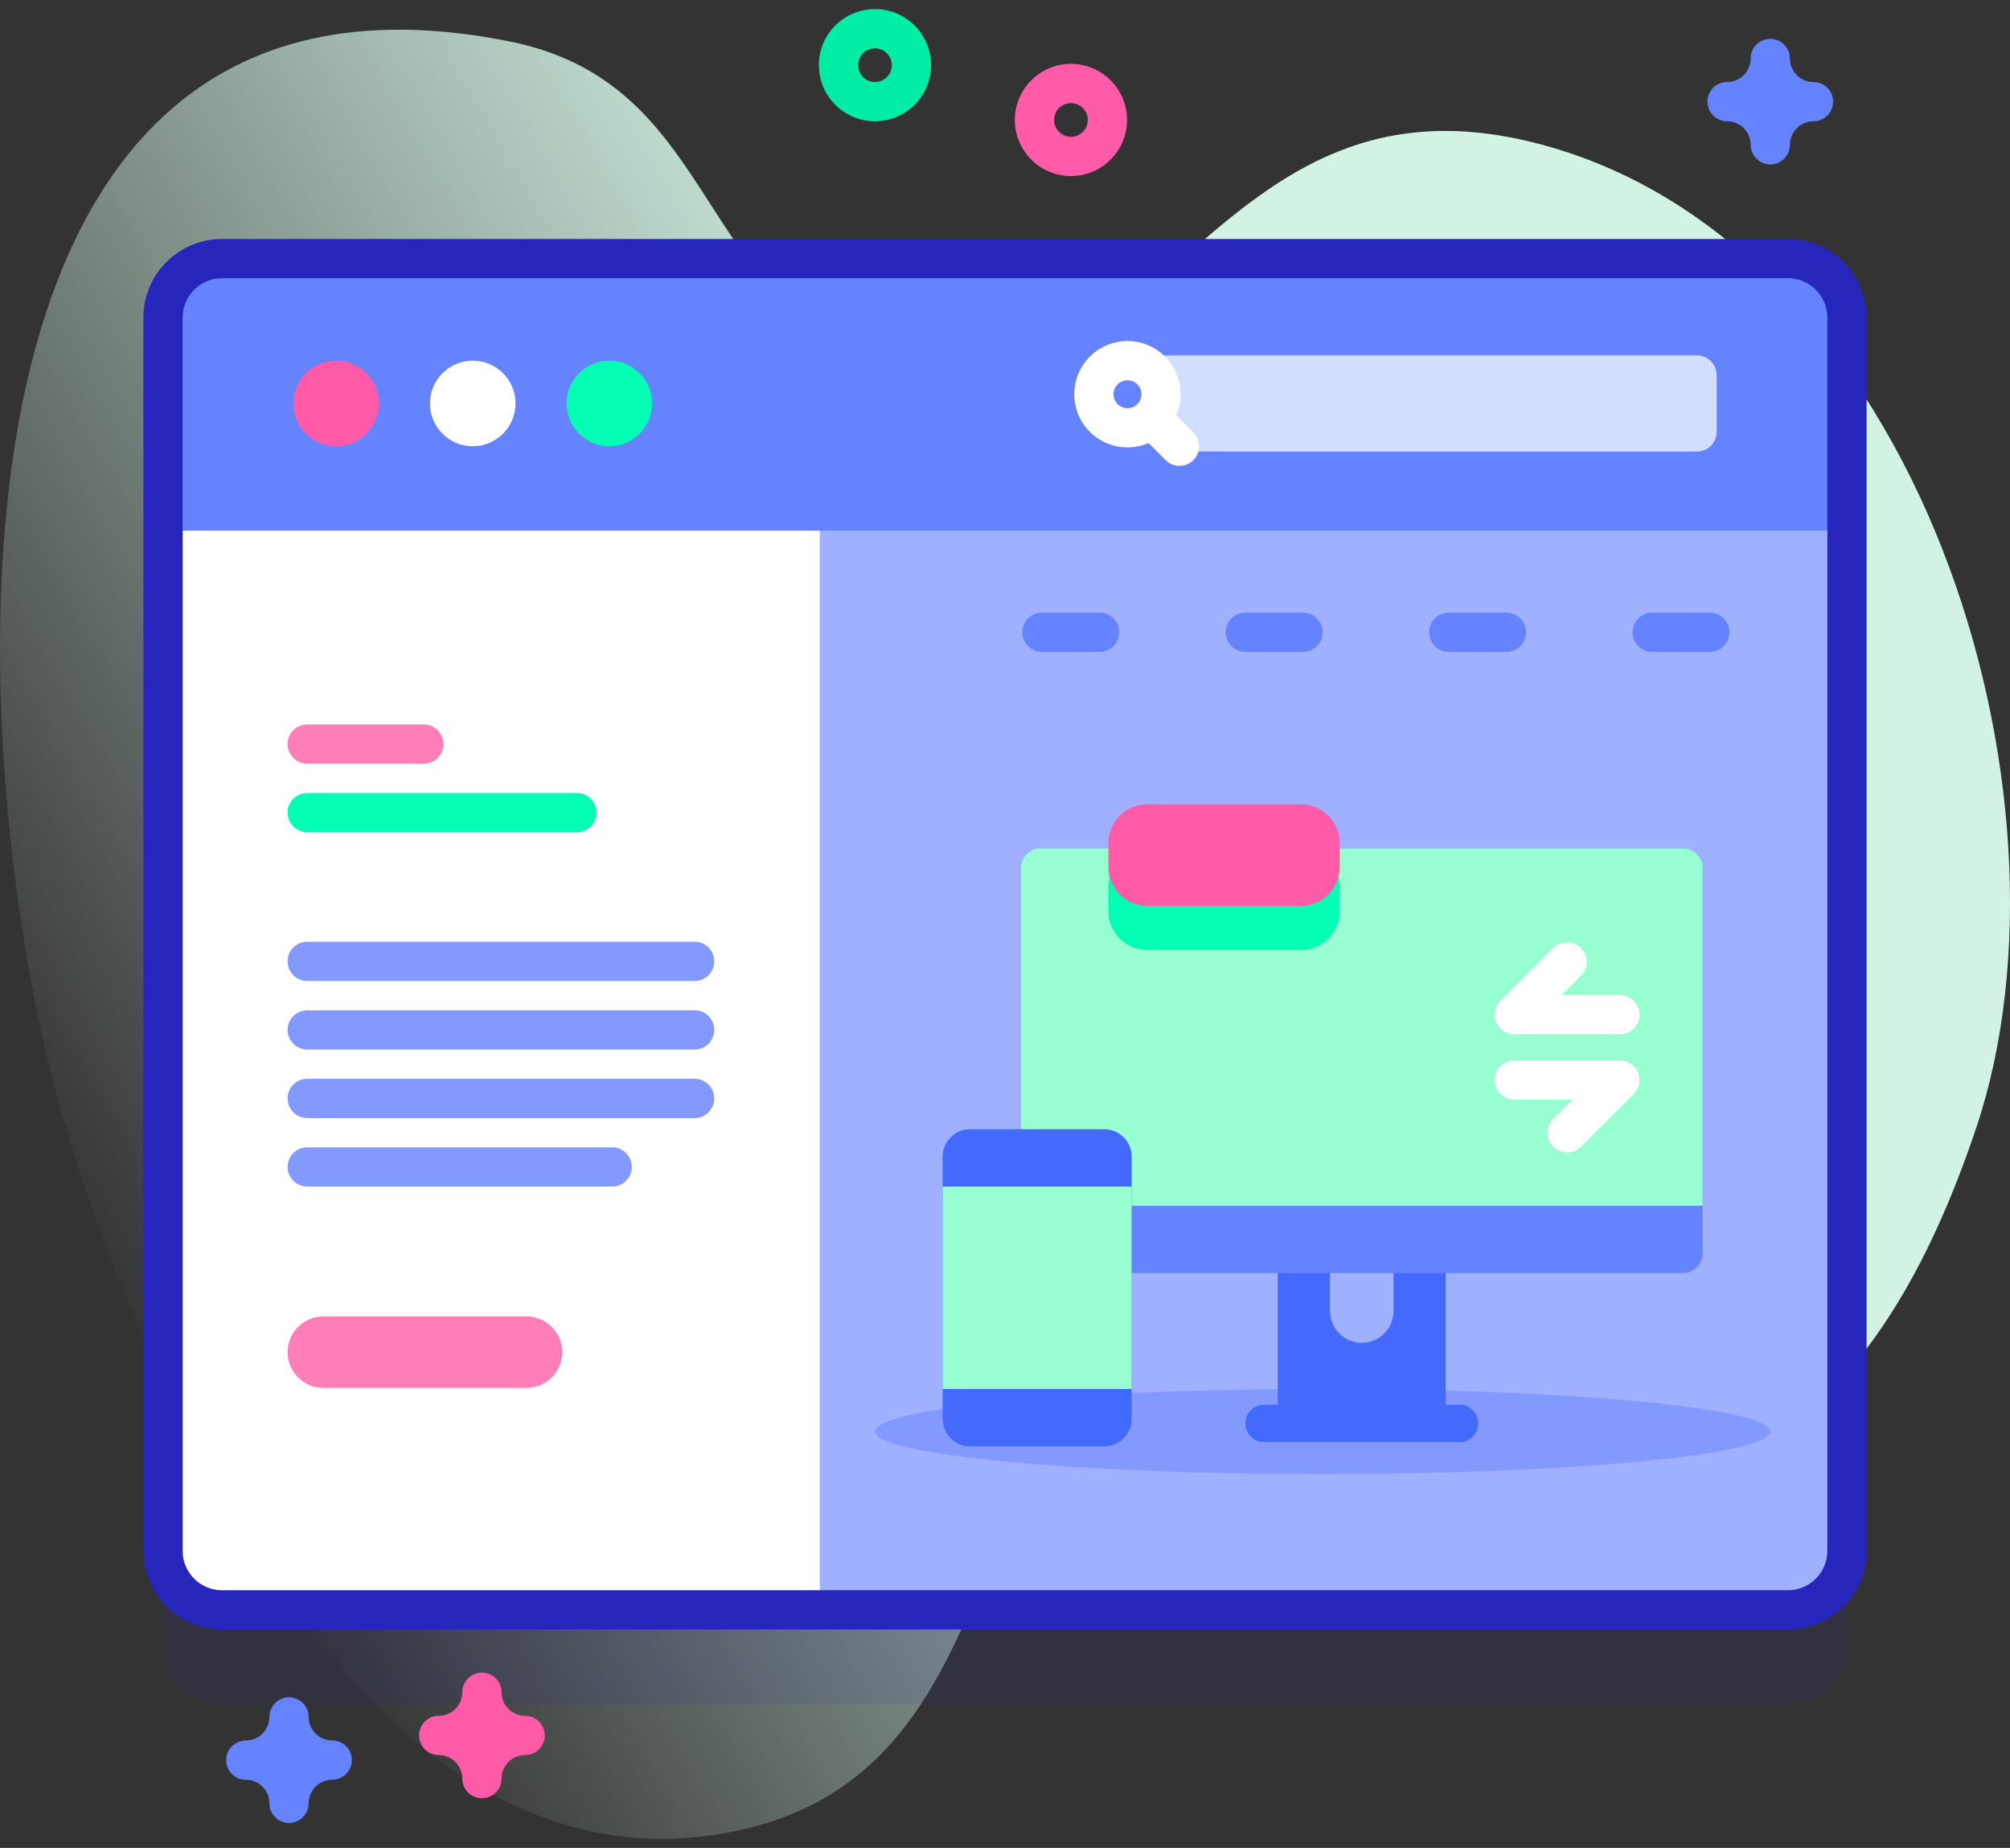 <svg width="174" height="160" viewBox="0 0 174 160" fill="none" xmlns="http://www.w3.org/2000/svg">
<rect x="0" y="0" width="174" height="160" fill="#333333" stroke="none"/>
<path d="M5.463 96.824C11.827 118.575 30.172 162.945 61.17 158.963C92.261 154.968 80.12 114.876 108.581 109.382C121.11 106.963 129.603 128.647 142.16 127.972C158.333 127.103 166.564 111.095 171.083 97.636C180.666 69.1 166.316 20.712 132.729 12.332C103.42 5.019 99.991 40.829 74.506 30.428C60.182 24.581 61.613 7.123 44.168 3.6C-8.609 -7.057 -3.006 67.881 5.463 96.824Z" fill="url(#paint0_linear_291_586)"/>
<path opacity="0.1" d="M154.789 147.547H19.211C16.396 147.547 14.114 145.264 14.114 142.449V35.647C14.114 32.832 16.396 30.55 19.211 30.55H154.789C157.604 30.55 159.886 32.832 159.886 35.647V142.449C159.886 145.264 157.604 147.547 154.789 147.547Z" fill="#2626BC"/>
<path d="M154.789 139.39H19.211C16.396 139.39 14.114 137.108 14.114 134.293V27.491C14.114 24.676 16.396 22.393 19.211 22.393H154.789C157.604 22.393 159.886 24.676 159.886 27.491V134.292C159.886 137.108 157.604 139.39 154.789 139.39Z" fill="white"/>
<path d="M154.789 22.393H70.966V139.39H154.789C157.604 139.39 159.886 137.108 159.886 134.292V27.491C159.886 24.676 157.604 22.393 154.789 22.393Z" fill="#9FB0FE"/>
<path d="M114.496 127.636C135.899 127.636 153.249 125.985 153.249 123.949C153.249 121.913 135.899 120.263 114.496 120.263C93.094 120.263 75.743 121.913 75.743 123.949C75.743 125.985 93.094 127.636 114.496 127.636Z" fill="#8399FE"/>
<path d="M159.886 45.949V27.491C159.886 24.676 157.604 22.393 154.789 22.393H19.211C16.396 22.393 14.114 24.676 14.114 27.491V45.949H159.886Z" fill="#6583FE"/>
<path d="M154.789 141.089H19.211C15.463 141.089 12.414 138.04 12.414 134.292V27.491C12.414 23.744 15.463 20.695 19.211 20.695H154.789C158.536 20.695 161.585 23.744 161.585 27.491V134.293C161.586 138.041 158.537 141.089 154.789 141.089ZM19.211 24.093C17.337 24.093 15.812 25.617 15.812 27.491V134.293C15.812 136.167 17.337 137.691 19.211 137.691H154.789C156.662 137.691 158.187 136.167 158.187 134.293V27.491C158.187 25.617 156.662 24.093 154.789 24.093H19.211Z" fill="#2626BC"/>
<path d="M29.098 38.639C31.144 38.639 32.803 36.98 32.803 34.934C32.803 32.888 31.144 31.229 29.098 31.229C27.052 31.229 25.394 32.888 25.394 34.934C25.394 36.98 27.052 38.639 29.098 38.639Z" fill="#FF5BA8"/>
<path d="M40.925 38.639C42.971 38.639 44.63 36.98 44.63 34.934C44.63 32.888 42.971 31.229 40.925 31.229C38.879 31.229 37.22 32.888 37.22 34.934C37.22 36.98 38.879 38.639 40.925 38.639Z" fill="white"/>
<path d="M52.752 38.639C54.797 38.639 56.456 36.98 56.456 34.934C56.456 32.888 54.797 31.229 52.752 31.229C50.706 31.229 49.047 32.888 49.047 34.934C49.047 36.98 50.706 38.639 52.752 38.639Z" fill="#02FFB3"/>
<path d="M146.906 39.096H100.634V30.772H146.907C147.845 30.772 148.606 31.532 148.606 32.471V37.397C148.605 38.336 147.845 39.096 146.906 39.096Z" fill="#D2DEFF"/>
<path d="M100.862 30.878C99.065 29.081 96.142 29.081 94.346 30.878C92.549 32.674 92.549 35.597 94.346 37.394C95.718 38.765 97.745 39.086 99.427 38.363L100.905 39.84C101.569 40.504 102.645 40.504 103.308 39.84C103.972 39.177 103.972 38.101 103.308 37.437L101.831 35.96C102.554 34.277 102.234 32.25 100.862 30.878ZM96.749 33.281C97.22 32.809 97.987 32.809 98.459 33.281C98.93 33.752 98.93 34.519 98.459 34.99C97.987 35.462 97.22 35.462 96.749 34.99C96.278 34.519 96.278 33.752 96.749 33.281Z" fill="white"/>
<path d="M36.683 66.127H26.596C25.657 66.127 24.896 65.366 24.896 64.427C24.896 63.489 25.657 62.728 26.596 62.728H36.683C37.621 62.728 38.382 63.489 38.382 64.427C38.382 65.366 37.621 66.127 36.683 66.127Z" fill="#FF7EB8"/>
<path d="M49.937 72.059H26.596C25.657 72.059 24.896 71.298 24.896 70.36C24.896 69.422 25.657 68.661 26.596 68.661H49.937C50.875 68.661 51.636 69.422 51.636 70.36C51.636 71.298 50.875 72.059 49.937 72.059Z" fill="#02FFB3"/>
<path d="M60.132 90.874H26.596C25.657 90.874 24.896 90.113 24.896 89.175C24.896 88.237 25.657 87.476 26.596 87.476H60.132C61.07 87.476 61.831 88.237 61.831 89.175C61.831 90.113 61.07 90.874 60.132 90.874Z" fill="#8399FE"/>
<path d="M60.132 84.942H26.596C25.657 84.942 24.896 84.181 24.896 83.243C24.896 82.304 25.657 81.543 26.596 81.543H60.132C61.07 81.543 61.831 82.304 61.831 83.243C61.831 84.181 61.07 84.942 60.132 84.942Z" fill="#8399FE"/>
<path d="M60.132 96.807H26.596C25.657 96.807 24.896 96.046 24.896 95.107C24.896 94.169 25.657 93.408 26.596 93.408H60.132C61.07 93.408 61.831 94.169 61.831 95.107C61.831 96.046 61.07 96.807 60.132 96.807Z" fill="#8399FE"/>
<path d="M52.995 102.739H26.596C25.657 102.739 24.896 101.978 24.896 101.04C24.896 100.102 25.657 99.341 26.596 99.341H52.995C53.933 99.341 54.694 100.102 54.694 101.04C54.694 101.978 53.933 102.739 52.995 102.739Z" fill="#8399FE"/>
<path d="M45.572 120.17H27.99C26.282 120.17 24.896 118.785 24.896 117.076C24.896 115.367 26.282 113.982 27.99 113.982H45.572C47.28 113.982 48.666 115.367 48.666 117.076C48.666 118.785 47.28 120.17 45.572 120.17Z" fill="#FF7EB8"/>
<path d="M95.19 56.444H90.201C89.262 56.444 88.501 55.683 88.501 54.745C88.501 53.806 89.262 53.045 90.201 53.045H95.19C96.128 53.045 96.889 53.806 96.889 54.745C96.889 55.683 96.128 56.444 95.19 56.444Z" fill="#6583FE"/>
<path d="M112.797 56.444H107.808C106.869 56.444 106.108 55.683 106.108 54.745C106.108 53.806 106.869 53.045 107.808 53.045H112.797C113.735 53.045 114.496 53.806 114.496 54.745C114.496 55.683 113.735 56.444 112.797 56.444Z" fill="#6583FE"/>
<path d="M130.404 56.444H125.415C124.476 56.444 123.715 55.683 123.715 54.745C123.715 53.806 124.476 53.045 125.415 53.045H130.404C131.342 53.045 132.103 53.806 132.103 54.745C132.103 55.683 131.342 56.444 130.404 56.444Z" fill="#6583FE"/>
<path d="M148.011 56.444H143.021C142.083 56.444 141.322 55.683 141.322 54.745C141.322 53.806 142.083 53.045 143.021 53.045H148.011C148.949 53.045 149.71 53.806 149.71 54.745C149.71 55.683 148.949 56.444 148.011 56.444Z" fill="#6583FE"/>
<path d="M126.342 121.63H125.154V107.084H120.638V113.517C120.638 115.038 119.405 116.27 117.885 116.27C116.365 116.27 115.132 115.038 115.132 113.517V107.084H110.612V121.63H109.426C108.532 121.63 107.807 122.354 107.807 123.249C107.807 124.143 108.532 124.868 109.426 124.868H126.342C127.236 124.868 127.961 124.143 127.961 123.249C127.961 122.354 127.236 121.63 126.342 121.63Z" fill="#4369FD"/>
<path d="M145.69 110.229H90.078C89.14 110.229 88.379 109.468 88.379 108.53V75.152C88.379 74.213 89.14 73.453 90.078 73.453H145.69C146.628 73.453 147.389 74.213 147.389 75.152V108.53C147.389 109.468 146.628 110.229 145.69 110.229Z" fill="#6583FE"/>
<path d="M147.389 104.406V75.152C147.389 74.213 146.628 73.453 145.69 73.453H90.078C89.14 73.453 88.379 74.213 88.379 75.152V104.406H147.389Z" fill="#97FFD2"/>
<path d="M112.615 82.256H99.313C97.455 82.256 95.949 80.75 95.949 78.891V76.817C95.949 74.959 97.455 73.453 99.313 73.453H112.615C114.473 73.453 115.979 74.959 115.979 76.817V78.891C115.979 80.749 114.473 82.256 112.615 82.256Z" fill="#02FFB3"/>
<path d="M95.587 125.229H83.981C82.667 125.229 81.602 124.164 81.602 122.85V100.152C81.602 98.838 82.667 97.773 83.981 97.773H95.587C96.9 97.773 97.966 98.838 97.966 100.152V122.85C97.966 124.164 96.9 125.229 95.587 125.229Z" fill="#4369FD"/>
<path d="M81.603 102.739H97.966V120.263H81.603V102.739Z" fill="#97FFD2"/>
<path d="M112.615 78.443H99.314C97.455 78.443 95.949 76.937 95.949 75.078V73.004C95.949 71.146 97.455 69.64 99.314 69.64H112.615C114.473 69.64 115.98 71.146 115.98 73.004V75.078C115.98 76.937 114.473 78.443 112.615 78.443Z" fill="#FF5BA8"/>
<path d="M140.229 89.558H131.089C130.402 89.558 129.782 89.144 129.519 88.509C129.256 87.874 129.401 87.144 129.888 86.657L134.457 82.087C135.12 81.424 136.197 81.424 136.86 82.087C137.524 82.751 137.524 83.827 136.86 84.49L135.191 86.16H140.229C141.167 86.16 141.928 86.921 141.928 87.859C141.928 88.797 141.168 89.558 140.229 89.558Z" fill="white"/>
<path d="M135.659 99.783C135.225 99.783 134.789 99.617 134.458 99.285C133.794 98.621 133.794 97.546 134.458 96.882L136.127 95.213H131.089C130.151 95.213 129.39 94.452 129.39 93.513C129.39 92.575 130.151 91.814 131.089 91.814H140.229C140.917 91.814 141.536 92.228 141.799 92.863C142.062 93.498 141.917 94.229 141.431 94.715L136.861 99.285C136.529 99.617 136.094 99.783 135.659 99.783Z" fill="white"/>
<path d="M75.743 10.5C73.065 10.5 70.886 8.322 70.886 5.644C70.886 2.965 73.065 0.786 75.743 0.786C78.421 0.786 80.6 2.965 80.6 5.644C80.6 8.321 78.421 10.5 75.743 10.5ZM75.743 4.185C74.939 4.185 74.285 4.839 74.285 5.644C74.285 6.448 74.939 7.102 75.743 7.102C76.547 7.102 77.201 6.448 77.201 5.644C77.201 4.839 76.547 4.185 75.743 4.185Z" fill="#01ECA5"/>
<path d="M25.02 157.84C24.081 157.84 23.321 157.079 23.321 156.14C23.321 155.016 22.406 154.101 21.282 154.101C20.343 154.101 19.582 153.341 19.582 152.402C19.582 151.463 20.343 150.703 21.282 150.703C22.406 150.703 23.321 149.788 23.321 148.664C23.321 147.725 24.081 146.965 25.02 146.965C25.959 146.965 26.719 147.725 26.719 148.664C26.719 149.788 27.634 150.703 28.758 150.703C29.697 150.703 30.457 151.463 30.457 152.402C30.457 153.341 29.697 154.101 28.758 154.101C27.634 154.101 26.719 155.016 26.719 156.14C26.719 157.079 25.959 157.84 25.02 157.84Z" fill="#6583FE"/>
<path d="M153.249 14.239C152.31 14.239 151.549 13.478 151.549 12.539C151.549 11.415 150.635 10.5 149.51 10.5C148.572 10.5 147.811 9.74 147.811 8.801C147.811 7.862 148.572 7.102 149.51 7.102C150.635 7.102 151.549 6.187 151.549 5.063C151.549 4.124 152.31 3.364 153.249 3.364C154.187 3.364 154.948 4.124 154.948 5.063C154.948 6.187 155.862 7.102 156.987 7.102C157.925 7.102 158.686 7.862 158.686 8.801C158.686 9.74 157.925 10.5 156.987 10.5C155.862 10.5 154.948 11.415 154.948 12.539C154.948 13.478 154.187 14.239 153.249 14.239Z" fill="#6583FE"/>
<path d="M41.719 155.702C40.781 155.702 40.02 154.941 40.02 154.002C40.02 152.878 39.105 151.963 37.981 151.963C37.042 151.963 36.282 151.203 36.282 150.264C36.282 149.325 37.042 148.565 37.981 148.565C39.105 148.565 40.02 147.65 40.02 146.526C40.02 145.587 40.781 144.827 41.719 144.827C42.658 144.827 43.419 145.587 43.419 146.526C43.419 147.65 44.333 148.565 45.458 148.565C46.396 148.565 47.157 149.325 47.157 150.264C47.157 151.203 46.396 151.963 45.458 151.963C44.333 151.963 43.419 152.878 43.419 154.002C43.419 154.941 42.657 155.702 41.719 155.702Z" fill="#FF5BA8"/>
<path d="M92.709 15.243C90.031 15.243 87.853 13.065 87.853 10.387C87.853 7.708 90.031 5.53 92.709 5.53C95.388 5.53 97.566 7.708 97.566 10.387C97.566 13.064 95.388 15.243 92.709 15.243ZM92.709 8.928C91.905 8.928 91.251 9.583 91.251 10.387C91.251 11.191 91.905 11.845 92.709 11.845C93.513 11.845 94.168 11.191 94.168 10.387C94.168 9.583 93.513 8.928 92.709 8.928Z" fill="#FF5BA8"/>
<defs>
<linearGradient id="paint0_linear_291_586" x1="8.095" y1="110.55" x2="156.169" y2="25.059" gradientUnits="userSpaceOnUse">
<stop stop-color="#DCFDEE" stop-opacity="0"/>
<stop offset="0.629" stop-color="#D2F3E4"/>
</linearGradient>
</defs>
</svg>
